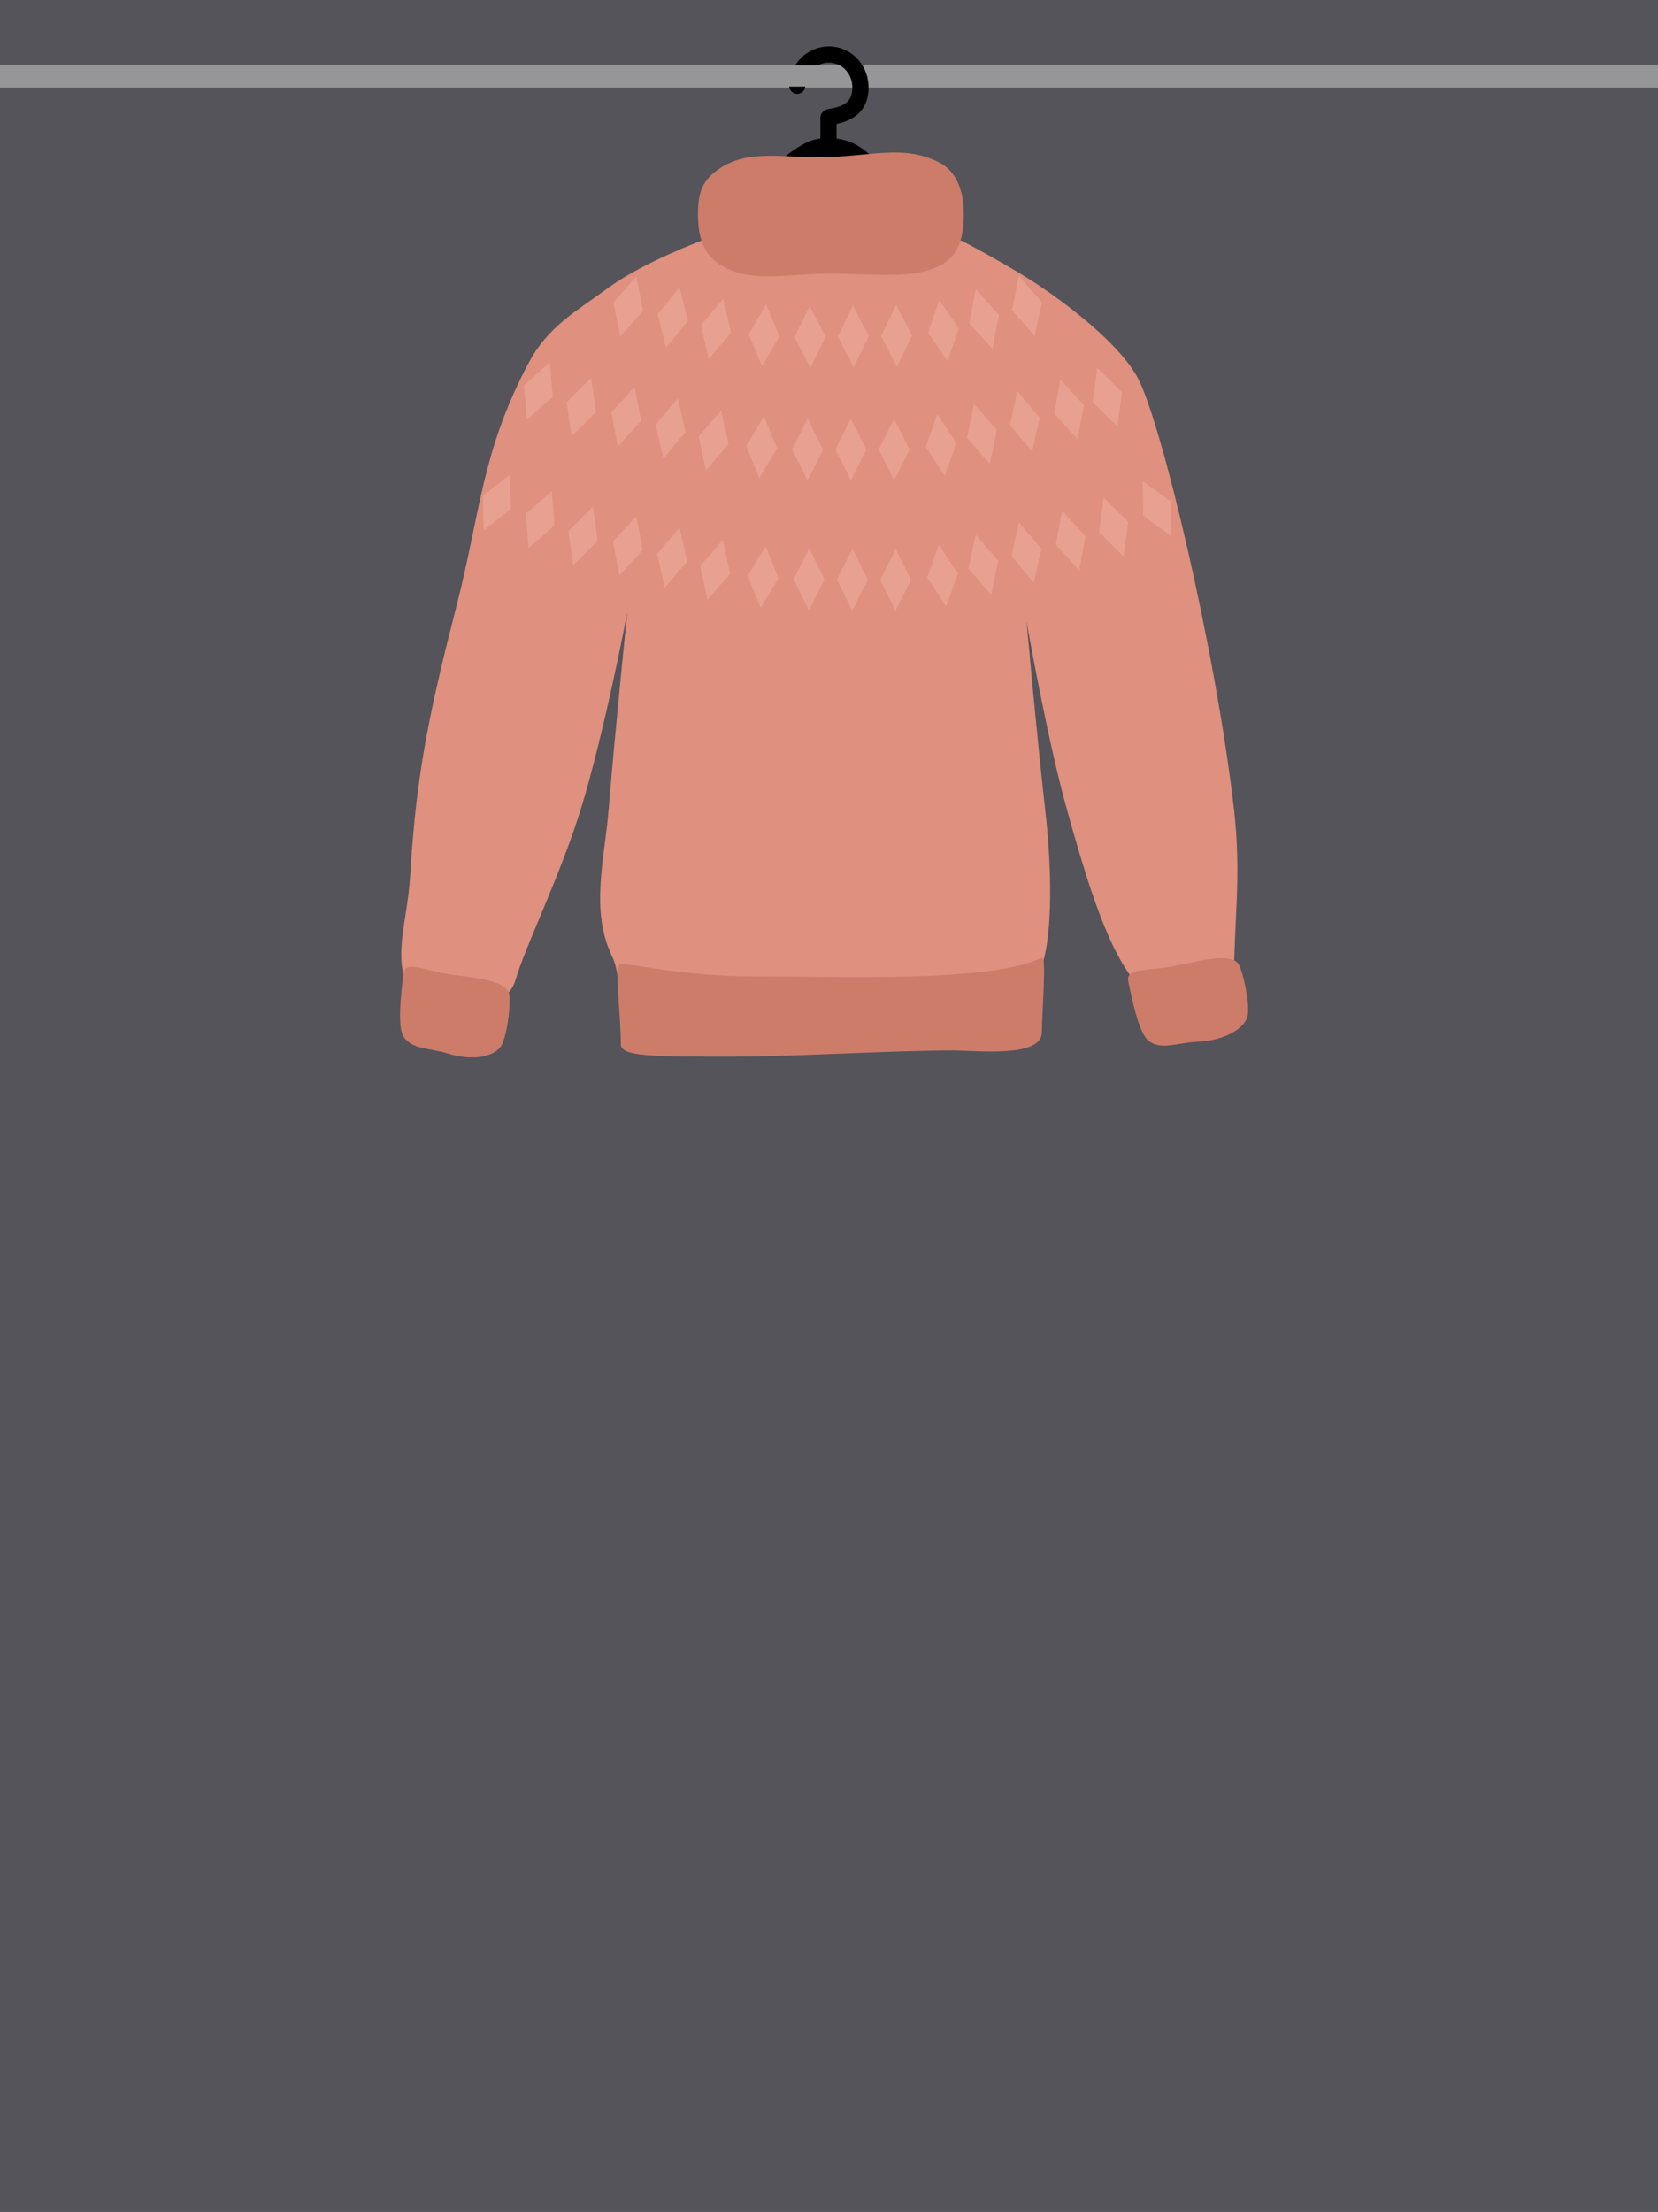 <svg width="1024" height="1366" viewBox="0 0 1024 1366" fill="none" xmlns="http://www.w3.org/2000/svg">
<g clip-path="url(#clip0_1_2082)">
<rect width="1366" height="1024" transform="translate(0 1366) rotate(-90)" fill="#54545A"/>
<rect x="-340" y="40" width="1546" height="14.05" fill="#969598"/>
<path d="M487.39 52.67C487.231 55.427 489.337 57.791 492.094 57.95C494.851 58.109 497.215 56.003 497.374 53.246L487.39 52.67ZM511.661 33.671L511.722 38.67L511.661 33.671ZM531.398 52.958L536.393 52.727L531.398 52.958ZM506.661 86.711C506.661 89.473 508.899 91.711 511.661 91.711C514.422 91.711 516.661 89.473 516.661 86.711H506.661ZM497.374 53.246C497.864 44.755 504.158 38.764 511.722 38.67L511.599 28.671C498.371 28.834 488.158 39.358 487.39 52.67L497.374 53.246ZM511.722 38.67C519.411 38.576 526.009 44.692 526.403 53.19L536.393 52.727C535.761 39.133 524.963 28.506 511.599 28.671L511.722 38.67ZM526.403 53.19C526.591 57.221 525.677 59.735 524.562 61.379C523.415 63.072 521.762 64.275 519.808 65.161C517.829 66.059 515.74 66.544 513.912 66.902C513.139 67.054 512.071 67.243 511.36 67.417C511.024 67.499 510.362 67.668 509.7 67.991C509.372 68.151 508.738 68.492 508.13 69.12C507.46 69.811 506.661 71.037 506.661 72.728H516.661C516.661 74.328 515.901 75.47 515.31 76.08C514.78 76.627 514.261 76.892 514.085 76.979C513.725 77.154 513.506 77.187 513.733 77.131C514.148 77.03 514.687 76.941 515.835 76.716C517.852 76.32 520.869 75.66 523.939 74.268C527.034 72.864 530.373 70.631 532.84 66.989C535.341 63.3 536.664 58.58 536.393 52.727L526.403 53.19ZM506.661 72.728C506.661 72.739 506.661 72.749 506.661 72.76C506.661 72.771 506.661 72.781 506.661 72.792C506.661 72.803 506.661 72.814 506.661 72.824C506.661 72.835 506.661 72.846 506.661 72.857C506.661 72.867 506.661 72.878 506.661 72.889C506.661 72.9 506.661 72.91 506.661 72.921C506.661 72.932 506.661 72.943 506.661 72.954C506.661 72.965 506.661 72.975 506.661 72.986C506.661 72.997 506.661 73.008 506.661 73.019C506.661 73.03 506.661 73.04 506.661 73.051C506.661 73.062 506.661 73.073 506.661 73.084C506.661 73.095 506.661 73.106 506.661 73.117C506.661 73.128 506.661 73.139 506.661 73.15C506.661 73.161 506.661 73.172 506.661 73.183C506.661 73.194 506.661 73.205 506.661 73.216C506.661 73.227 506.661 73.238 506.661 73.249C506.661 73.26 506.661 73.271 506.661 73.282C506.661 73.293 506.661 73.304 506.661 73.315C506.661 73.326 506.661 73.337 506.661 73.348C506.661 73.359 506.661 73.37 506.661 73.381C506.661 73.392 506.661 73.403 506.661 73.415C506.661 73.426 506.661 73.437 506.661 73.448C506.661 73.459 506.661 73.47 506.661 73.481C506.661 73.493 506.661 73.504 506.661 73.515C506.661 73.526 506.661 73.537 506.661 73.549C506.661 73.56 506.661 73.571 506.661 73.582C506.661 73.593 506.661 73.605 506.661 73.616C506.661 73.627 506.661 73.638 506.661 73.65C506.661 73.661 506.661 73.672 506.661 73.683C506.661 73.695 506.661 73.706 506.661 73.717C506.661 73.728 506.661 73.74 506.661 73.751C506.661 73.762 506.661 73.774 506.661 73.785C506.661 73.796 506.661 73.808 506.661 73.819C506.661 73.83 506.661 73.842 506.661 73.853C506.661 73.864 506.661 73.876 506.661 73.887C506.661 73.898 506.661 73.91 506.661 73.921C506.661 73.933 506.661 73.944 506.661 73.956C506.661 73.967 506.661 73.978 506.661 73.99C506.661 74.001 506.661 74.013 506.661 74.024C506.661 74.035 506.661 74.047 506.661 74.058C506.661 74.07 506.661 74.081 506.661 74.093C506.661 74.104 506.661 74.116 506.661 74.127C506.661 74.139 506.661 74.15 506.661 74.162C506.661 74.173 506.661 74.185 506.661 74.196C506.661 74.208 506.661 74.219 506.661 74.231C506.661 74.243 506.661 74.254 506.661 74.266C506.661 74.277 506.661 74.289 506.661 74.3C506.661 74.312 506.661 74.323 506.661 74.335C506.661 74.347 506.661 74.358 506.661 74.37C506.661 74.382 506.661 74.393 506.661 74.405C506.661 74.416 506.661 74.428 506.661 74.44C506.661 74.451 506.661 74.463 506.661 74.475C506.661 74.486 506.661 74.498 506.661 74.51C506.661 74.521 506.661 74.533 506.661 74.544C506.661 74.556 506.661 74.568 506.661 74.579C506.661 74.591 506.661 74.603 506.661 74.615C506.661 74.626 506.661 74.638 506.661 74.65C506.661 74.661 506.661 74.673 506.661 74.685C506.661 74.697 506.661 74.708 506.661 74.72C506.661 74.732 506.661 74.744 506.661 74.755C506.661 74.767 506.661 74.779 506.661 74.791C506.661 74.802 506.661 74.814 506.661 74.826C506.661 74.838 506.661 74.85 506.661 74.861C506.661 74.873 506.661 74.885 506.661 74.897C506.661 74.909 506.661 74.92 506.661 74.932C506.661 74.944 506.661 74.956 506.661 74.968C506.661 74.98 506.661 74.991 506.661 75.003C506.661 75.015 506.661 75.027 506.661 75.039C506.661 75.051 506.661 75.062 506.661 75.074C506.661 75.086 506.661 75.098 506.661 75.11C506.661 75.122 506.661 75.134 506.661 75.146C506.661 75.157 506.661 75.169 506.661 75.181C506.661 75.193 506.661 75.205 506.661 75.217C506.661 75.229 506.661 75.241 506.661 75.253C506.661 75.265 506.661 75.277 506.661 75.288C506.661 75.3 506.661 75.312 506.661 75.324C506.661 75.336 506.661 75.348 506.661 75.36C506.661 75.372 506.661 75.384 506.661 75.396C506.661 75.408 506.661 75.42 506.661 75.432C506.661 75.444 506.661 75.456 506.661 75.468C506.661 75.48 506.661 75.492 506.661 75.504C506.661 75.516 506.661 75.528 506.661 75.54C506.661 75.552 506.661 75.564 506.661 75.576C506.661 75.588 506.661 75.6 506.661 75.612C506.661 75.624 506.661 75.636 506.661 75.648C506.661 75.66 506.661 75.672 506.661 75.684C506.661 75.696 506.661 75.708 506.661 75.72C506.661 75.732 506.661 75.744 506.661 75.756C506.661 75.768 506.661 75.78 506.661 75.793C506.661 75.805 506.661 75.817 506.661 75.829C506.661 75.841 506.661 75.853 506.661 75.865C506.661 75.877 506.661 75.889 506.661 75.901C506.661 75.913 506.661 75.925 506.661 75.937C506.661 75.95 506.661 75.962 506.661 75.974C506.661 75.986 506.661 75.998 506.661 76.01C506.661 76.022 506.661 76.034 506.661 76.046C506.661 76.058 506.661 76.07 506.661 76.083C506.661 76.095 506.661 76.107 506.661 76.119C506.661 76.131 506.661 76.143 506.661 76.155C506.661 76.168 506.661 76.18 506.661 76.192C506.661 76.204 506.661 76.216 506.661 76.228C506.661 76.24 506.661 76.252 506.661 76.265C506.661 76.277 506.661 76.289 506.661 76.301C506.661 76.313 506.661 76.326 506.661 76.338C506.661 76.35 506.661 76.362 506.661 76.374C506.661 76.386 506.661 76.398 506.661 76.411C506.661 76.423 506.661 76.435 506.661 76.447C506.661 76.459 506.661 76.472 506.661 76.484C506.661 76.496 506.661 76.508 506.661 76.52C506.661 76.532 506.661 76.545 506.661 76.557C506.661 76.569 506.661 76.581 506.661 76.593C506.661 76.606 506.661 76.618 506.661 76.63C506.661 76.642 506.661 76.654 506.661 76.667C506.661 76.679 506.661 76.691 506.661 76.703C506.661 76.715 506.661 76.728 506.661 76.74C506.661 76.752 506.661 76.764 506.661 76.776C506.661 76.789 506.661 76.801 506.661 76.813C506.661 76.825 506.661 76.838 506.661 76.85C506.661 76.862 506.661 76.874 506.661 76.886C506.661 76.899 506.661 76.911 506.661 76.923C506.661 76.935 506.661 76.948 506.661 76.96C506.661 76.972 506.661 76.984 506.661 76.996C506.661 77.009 506.661 77.021 506.661 77.033C506.661 77.045 506.661 77.058 506.661 77.07C506.661 77.082 506.661 77.094 506.661 77.107C506.661 77.119 506.661 77.131 506.661 77.143C506.661 77.156 506.661 77.168 506.661 77.18C506.661 77.192 506.661 77.204 506.661 77.217C506.661 77.229 506.661 77.241 506.661 77.254C506.661 77.266 506.661 77.278 506.661 77.29C506.661 77.302 506.661 77.315 506.661 77.327C506.661 77.339 506.661 77.351 506.661 77.364C506.661 77.376 506.661 77.388 506.661 77.4C506.661 77.413 506.661 77.425 506.661 77.437C506.661 77.449 506.661 77.462 506.661 77.474C506.661 77.486 506.661 77.498 506.661 77.511C506.661 77.523 506.661 77.535 506.661 77.547C506.661 77.56 506.661 77.572 506.661 77.584C506.661 77.596 506.661 77.609 506.661 77.621C506.661 77.633 506.661 77.645 506.661 77.658C506.661 77.67 506.661 77.682 506.661 77.694C506.661 77.707 506.661 77.719 506.661 77.731C506.661 77.743 506.661 77.755 506.661 77.768C506.661 77.78 506.661 77.792 506.661 77.805C506.661 77.817 506.661 77.829 506.661 77.841C506.661 77.853 506.661 77.866 506.661 77.878C506.661 77.89 506.661 77.902 506.661 77.915C506.661 77.927 506.661 77.939 506.661 77.951C506.661 77.963 506.661 77.976 506.661 77.988C506.661 78 506.661 78.012 506.661 78.025C506.661 78.037 506.661 78.049 506.661 78.061C506.661 78.074 506.661 78.086 506.661 78.098C506.661 78.11 506.661 78.123 506.661 78.135C506.661 78.147 506.661 78.159 506.661 78.171C506.661 78.184 506.661 78.196 506.661 78.208C506.661 78.22 506.661 78.232 506.661 78.245C506.661 78.257 506.661 78.269 506.661 78.281C506.661 78.293 506.661 78.306 506.661 78.318C506.661 78.33 506.661 78.342 506.661 78.355C506.661 78.367 506.661 78.379 506.661 78.391C506.661 78.403 506.661 78.415 506.661 78.428C506.661 78.44 506.661 78.452 506.661 78.464C506.661 78.476 506.661 78.489 506.661 78.501C506.661 78.513 506.661 78.525 506.661 78.537C506.661 78.549 506.661 78.562 506.661 78.574C506.661 78.586 506.661 78.598 506.661 78.61C506.661 78.622 506.661 78.635 506.661 78.647C506.661 78.659 506.661 78.671 506.661 78.683C506.661 78.695 506.661 78.707 506.661 78.72C506.661 78.732 506.661 78.744 506.661 78.756C506.661 78.768 506.661 78.78 506.661 78.793C506.661 78.805 506.661 78.817 506.661 78.829C506.661 78.841 506.661 78.853 506.661 78.865C506.661 78.877 506.661 78.89 506.661 78.902C506.661 78.914 506.661 78.926 506.661 78.938C506.661 78.95 506.661 78.962 506.661 78.974C506.661 78.986 506.661 78.999 506.661 79.011C506.661 79.023 506.661 79.035 506.661 79.047C506.661 79.059 506.661 79.071 506.661 79.083C506.661 79.095 506.661 79.107 506.661 79.119C506.661 79.132 506.661 79.144 506.661 79.156C506.661 79.168 506.661 79.18 506.661 79.192C506.661 79.204 506.661 79.216 506.661 79.228C506.661 79.24 506.661 79.252 506.661 79.264C506.661 79.276 506.661 79.288 506.661 79.3C506.661 79.312 506.661 79.324 506.661 79.336C506.661 79.348 506.661 79.36 506.661 79.372C506.661 79.384 506.661 79.396 506.661 79.408C506.661 79.42 506.661 79.432 506.661 79.444C506.661 79.456 506.661 79.468 506.661 79.48C506.661 79.492 506.661 79.504 506.661 79.516C506.661 79.528 506.661 79.54 506.661 79.552C506.661 79.564 506.661 79.576 506.661 79.588C506.661 79.6 506.661 79.612 506.661 79.624C506.661 79.636 506.661 79.648 506.661 79.66C506.661 79.672 506.661 79.684 506.661 79.696C506.661 79.708 506.661 79.719 506.661 79.731C506.661 79.743 506.661 79.755 506.661 79.767C506.661 79.779 506.661 79.791 506.661 79.803C506.661 79.815 506.661 79.827 506.661 79.838C506.661 79.85 506.661 79.862 506.661 79.874C506.661 79.886 506.661 79.898 506.661 79.91C506.661 79.922 506.661 79.933 506.661 79.945C506.661 79.957 506.661 79.969 506.661 79.981C506.661 79.993 506.661 80.004 506.661 80.016C506.661 80.028 506.661 80.04 506.661 80.052C506.661 80.064 506.661 80.076 506.661 80.087C506.661 80.099 506.661 80.111 506.661 80.123C506.661 80.134 506.661 80.146 506.661 80.158C506.661 80.17 506.661 80.182 506.661 80.193C506.661 80.205 506.661 80.217 506.661 80.229C506.661 80.24 506.661 80.252 506.661 80.264C506.661 80.276 506.661 80.287 506.661 80.299C506.661 80.311 506.661 80.323 506.661 80.334C506.661 80.346 506.661 80.358 506.661 80.369C506.661 80.381 506.661 80.393 506.661 80.404C506.661 80.416 506.661 80.428 506.661 80.439C506.661 80.451 506.661 80.463 506.661 80.474C506.661 80.486 506.661 80.498 506.661 80.509C506.661 80.521 506.661 80.533 506.661 80.544C506.661 80.556 506.661 80.567 506.661 80.579C506.661 80.591 506.661 80.602 506.661 80.614C506.661 80.626 506.661 80.637 506.661 80.649C506.661 80.66 506.661 80.672 506.661 80.683C506.661 80.695 506.661 80.707 506.661 80.718C506.661 80.73 506.661 80.741 506.661 80.753C506.661 80.764 506.661 80.776 506.661 80.787C506.661 80.799 506.661 80.81 506.661 80.822C506.661 80.833 506.661 80.845 506.661 80.856C506.661 80.868 506.661 80.879 506.661 80.891C506.661 80.902 506.661 80.914 506.661 80.925C506.661 80.937 506.661 80.948 506.661 80.96C506.661 80.971 506.661 80.982 506.661 80.994C506.661 81.005 506.661 81.017 506.661 81.028C506.661 81.04 506.661 81.051 506.661 81.062C506.661 81.074 506.661 81.085 506.661 81.096C506.661 81.108 506.661 81.119 506.661 81.13C506.661 81.142 506.661 81.153 506.661 81.165C506.661 81.176 506.661 81.187 506.661 81.198C506.661 81.21 506.661 81.221 506.661 81.232C506.661 81.244 506.661 81.255 506.661 81.266C506.661 81.278 506.661 81.289 506.661 81.3C506.661 81.311 506.661 81.323 506.661 81.334C506.661 81.345 506.661 81.356 506.661 81.368C506.661 81.379 506.661 81.39 506.661 81.401C506.661 81.412 506.661 81.424 506.661 81.435C506.661 81.446 506.661 81.457 506.661 81.468C506.661 81.48 506.661 81.491 506.661 81.502C506.661 81.513 506.661 81.524 506.661 81.535C506.661 81.546 506.661 81.558 506.661 81.569C506.661 81.58 506.661 81.591 506.661 81.602C506.661 81.613 506.661 81.624 506.661 81.635C506.661 81.646 506.661 81.657 506.661 81.668C506.661 81.679 506.661 81.691 506.661 81.701C506.661 81.713 506.661 81.724 506.661 81.735C506.661 81.746 506.661 81.757 506.661 81.768C506.661 81.778 506.661 81.79 506.661 81.8C506.661 81.811 506.661 81.822 506.661 81.833C506.661 81.844 506.661 81.855 506.661 81.866C506.661 81.877 506.661 81.888 506.661 81.899C506.661 81.91 506.661 81.921 506.661 81.932C506.661 81.942 506.661 81.953 506.661 81.964C506.661 81.975 506.661 81.986 506.661 81.997C506.661 82.008 506.661 82.018 506.661 82.029C506.661 82.04 506.661 82.051 506.661 82.062C506.661 82.073 506.661 82.083 506.661 82.094C506.661 82.105 506.661 82.116 506.661 82.126C506.661 82.137 506.661 82.148 506.661 82.159C506.661 82.169 506.661 82.18 506.661 82.191C506.661 82.201 506.661 82.212 506.661 82.223C506.661 82.233 506.661 82.244 506.661 82.255C506.661 82.265 506.661 82.276 506.661 82.287C506.661 82.297 506.661 82.308 506.661 82.319C506.661 82.329 506.661 82.34 506.661 82.35C506.661 82.361 506.661 82.371 506.661 82.382C506.661 82.393 506.661 82.403 506.661 82.414C506.661 82.424 506.661 82.435 506.661 82.445C506.661 82.456 506.661 82.466 506.661 82.477C506.661 82.487 506.661 82.498 506.661 82.508C506.661 82.519 506.661 82.529 506.661 82.54C506.661 82.55 506.661 82.561 506.661 82.571C506.661 82.581 506.661 82.592 506.661 82.602C506.661 82.612 506.661 82.623 506.661 82.633C506.661 82.644 506.661 82.654 506.661 82.664C506.661 82.675 506.661 82.685 506.661 82.695C506.661 82.706 506.661 82.716 506.661 82.726C506.661 82.736 506.661 82.747 506.661 82.757C506.661 82.767 506.661 82.778 506.661 82.788C506.661 82.798 506.661 82.808 506.661 82.818C506.661 82.829 506.661 82.839 506.661 82.849C506.661 82.859 506.661 82.869 506.661 82.879C506.661 82.89 506.661 82.9 506.661 82.91C506.661 82.92 506.661 82.93 506.661 82.94C506.661 82.95 506.661 82.96 506.661 82.971C506.661 82.981 506.661 82.991 506.661 83.001C506.661 83.011 506.661 83.021 506.661 83.031C506.661 83.041 506.661 83.051 506.661 83.061C506.661 83.071 506.661 83.081 506.661 83.091C506.661 83.101 506.661 83.111 506.661 83.121C506.661 83.13 506.661 83.14 506.661 83.15C506.661 83.16 506.661 83.17 506.661 83.18C506.661 83.19 506.661 83.2 506.661 83.21C506.661 83.219 506.661 83.229 506.661 83.239C506.661 83.249 506.661 83.259 506.661 83.269C506.661 83.278 506.661 83.288 506.661 83.298C506.661 83.308 506.661 83.317 506.661 83.327C506.661 83.337 506.661 83.347 506.661 83.356C506.661 83.366 506.661 83.376 506.661 83.385C506.661 83.395 506.661 83.405 506.661 83.414C506.661 83.424 506.661 83.433 506.661 83.443C506.661 83.453 506.661 83.462 506.661 83.472C506.661 83.481 506.661 83.491 506.661 83.501C506.661 83.51 506.661 83.52 506.661 83.529C506.661 83.539 506.661 83.548 506.661 83.558C506.661 83.567 506.661 83.577 506.661 83.586C506.661 83.596 506.661 83.605 506.661 83.615C506.661 83.624 506.661 83.633 506.661 83.643C506.661 83.652 506.661 83.662 506.661 83.671C506.661 83.68 506.661 83.69 506.661 83.699C506.661 83.708 506.661 83.718 506.661 83.727C506.661 83.736 506.661 83.746 506.661 83.755C506.661 83.764 506.661 83.773 506.661 83.782C506.661 83.792 506.661 83.801 506.661 83.81C506.661 83.819 506.661 83.829 506.661 83.838C506.661 83.847 506.661 83.856 506.661 83.865C506.661 83.874 506.661 83.883 506.661 83.893C506.661 83.902 506.661 83.911 506.661 83.92C506.661 83.929 506.661 83.938 506.661 83.947C506.661 83.956 506.661 83.965 506.661 83.974C506.661 83.983 506.661 83.992 506.661 84.001C506.661 84.01 506.661 84.019 506.661 84.028C506.661 84.037 506.661 84.046 506.661 84.055C506.661 84.064 506.661 84.073 506.661 84.081C506.661 84.09 506.661 84.099 506.661 84.108C506.661 84.117 506.661 84.126 506.661 84.134C506.661 84.143 506.661 84.152 506.661 84.161C506.661 84.17 506.661 84.178 506.661 84.187C506.661 84.196 506.661 84.204 506.661 84.213C506.661 84.222 506.661 84.231 506.661 84.239C506.661 84.248 506.661 84.257 506.661 84.265C506.661 84.274 506.661 84.282 506.661 84.291C506.661 84.3 506.661 84.308 506.661 84.317C506.661 84.325 506.661 84.334 506.661 84.342C506.661 84.351 506.661 84.359 506.661 84.368C506.661 84.376 506.661 84.385 506.661 84.393C506.661 84.402 506.661 84.41 506.661 84.419C506.661 84.427 506.661 84.435 506.661 84.444C506.661 84.452 506.661 84.461 506.661 84.469C506.661 84.477 506.661 84.486 506.661 84.494C506.661 84.502 506.661 84.51 506.661 84.519C506.661 84.527 506.661 84.535 506.661 84.543C506.661 84.552 506.661 84.56 506.661 84.568C506.661 84.576 506.661 84.585 506.661 84.593C506.661 84.601 506.661 84.609 506.661 84.617C506.661 84.625 506.661 84.633 506.661 84.641C506.661 84.649 506.661 84.657 506.661 84.665C506.661 84.674 506.661 84.682 506.661 84.69C506.661 84.698 506.661 84.706 506.661 84.714C506.661 84.722 506.661 84.73 506.661 84.737C506.661 84.745 506.661 84.753 506.661 84.761C506.661 84.769 506.661 84.777 506.661 84.785C506.661 84.793 506.661 84.8 506.661 84.808C506.661 84.816 506.661 84.824 506.661 84.832C506.661 84.839 506.661 84.847 506.661 84.855C506.661 84.863 506.661 84.87 506.661 84.878C506.661 84.886 506.661 84.893 506.661 84.901C506.661 84.909 506.661 84.916 506.661 84.924C506.661 84.931 506.661 84.939 506.661 84.947C506.661 84.954 506.661 84.962 506.661 84.969C506.661 84.977 506.661 84.984 506.661 84.992C506.661 84.999 506.661 85.007 506.661 85.014C506.661 85.022 506.661 85.029 506.661 85.037C506.661 85.044 506.661 85.051 506.661 85.059C506.661 85.066 506.661 85.073 506.661 85.081C506.661 85.088 506.661 85.096 506.661 85.103C506.661 85.11 506.661 85.117 506.661 85.125C506.661 85.132 506.661 85.139 506.661 85.146C506.661 85.153 506.661 85.161 506.661 85.168C506.661 85.175 506.661 85.182 506.661 85.189C506.661 85.196 506.661 85.204 506.661 85.21C506.661 85.218 506.661 85.225 506.661 85.232C506.661 85.239 506.661 85.246 506.661 85.253C506.661 85.26 506.661 85.267 506.661 85.274C506.661 85.281 506.661 85.288 506.661 85.294C506.661 85.301 506.661 85.308 506.661 85.315C506.661 85.322 506.661 85.329 506.661 85.336C506.661 85.343 506.661 85.349 506.661 85.356C506.661 85.363 506.661 85.37 506.661 85.376C506.661 85.383 506.661 85.39 506.661 85.397C506.661 85.403 506.661 85.41 506.661 85.416C506.661 85.423 506.661 85.43 506.661 85.436C506.661 85.443 506.661 85.45 506.661 85.456C506.661 85.463 506.661 85.469 506.661 85.476C506.661 85.482 506.661 85.489 506.661 85.495C506.661 85.502 506.661 85.508 506.661 85.514C506.661 85.521 506.661 85.527 506.661 85.534C506.661 85.54 506.661 85.546 506.661 85.553C506.661 85.559 506.661 85.566 506.661 85.572C506.661 85.578 506.661 85.584 506.661 85.591C506.661 85.597 506.661 85.603 506.661 85.609C506.661 85.615 506.661 85.622 506.661 85.628C506.661 85.634 506.661 85.64 506.661 85.646C506.661 85.652 506.661 85.658 506.661 85.664C506.661 85.671 506.661 85.677 506.661 85.683C506.661 85.689 506.661 85.695 506.661 85.701C506.661 85.707 506.661 85.712 506.661 85.718C506.661 85.724 506.661 85.73 506.661 85.736C506.661 85.742 506.661 85.748 506.661 85.754C506.661 85.759 506.661 85.765 506.661 85.771C506.661 85.777 506.661 85.783 506.661 85.788C506.661 85.794 506.661 85.8 506.661 85.805C506.661 85.811 506.661 85.817 506.661 85.822C506.661 85.828 506.661 85.834 506.661 85.839C506.661 85.845 506.661 85.85 506.661 85.856C506.661 85.862 506.661 85.867 506.661 85.873C506.661 85.878 506.661 85.883 506.661 85.889C506.661 85.894 506.661 85.9 506.661 85.905C506.661 85.911 506.661 85.916 506.661 85.921C506.661 85.927 506.661 85.932 506.661 85.937C506.661 85.943 506.661 85.948 506.661 85.953C506.661 85.958 506.661 85.964 506.661 85.969C506.661 85.974 506.661 85.979 506.661 85.984C506.661 85.99 506.661 85.995 506.661 86C506.661 86.005 506.661 86.01 506.661 86.015C506.661 86.02 506.661 86.025 506.661 86.03C506.661 86.035 506.661 86.04 506.661 86.045C506.661 86.05 506.661 86.055 506.661 86.06C506.661 86.065 506.661 86.07 506.661 86.074C506.661 86.079 506.661 86.084 506.661 86.089C506.661 86.094 506.661 86.099 506.661 86.103C506.661 86.108 506.661 86.113 506.661 86.117C506.661 86.122 506.661 86.127 506.661 86.131C506.661 86.136 506.661 86.141 506.661 86.145C506.661 86.15 506.661 86.154 506.661 86.159C506.661 86.163 506.661 86.168 506.661 86.173C506.661 86.177 506.661 86.181 506.661 86.186C506.661 86.19 506.661 86.195 506.661 86.199C506.661 86.204 506.661 86.208 506.661 86.212C506.661 86.217 506.661 86.221 506.661 86.225C506.661 86.23 506.661 86.234 506.661 86.238C506.661 86.242 506.661 86.246 506.661 86.251C506.661 86.255 506.661 86.259 506.661 86.263C506.661 86.267 506.661 86.271 506.661 86.275C506.661 86.279 506.661 86.284 506.661 86.288C506.661 86.292 506.661 86.296 506.661 86.3C506.661 86.303 506.661 86.308 506.661 86.311C506.661 86.315 506.661 86.319 506.661 86.323C506.661 86.327 506.661 86.331 506.661 86.335C506.661 86.338 506.661 86.342 506.661 86.346C506.661 86.35 506.661 86.353 506.661 86.357C506.661 86.361 506.661 86.365 506.661 86.368C506.661 86.372 506.661 86.375 506.661 86.379C506.661 86.382 506.661 86.386 506.661 86.39C506.661 86.393 506.661 86.397 506.661 86.4C506.661 86.404 506.661 86.407 506.661 86.41C506.661 86.414 506.661 86.417 506.661 86.421C506.661 86.424 506.661 86.427 506.661 86.431C506.661 86.434 506.661 86.437 506.661 86.441C506.661 86.444 506.661 86.447 506.661 86.45C506.661 86.454 506.661 86.457 506.661 86.46C506.661 86.463 506.661 86.466 506.661 86.469C506.661 86.472 506.661 86.475 506.661 86.478C506.661 86.481 506.661 86.484 506.661 86.487C506.661 86.49 506.661 86.493 506.661 86.496C506.661 86.499 506.661 86.502 506.661 86.505C506.661 86.508 506.661 86.511 506.661 86.513C506.661 86.516 506.661 86.519 506.661 86.522C506.661 86.525 506.661 86.527 506.661 86.53C506.661 86.533 506.661 86.535 506.661 86.538C506.661 86.541 506.661 86.543 506.661 86.546C506.661 86.548 506.661 86.551 506.661 86.553C506.661 86.556 506.661 86.558 506.661 86.561C506.661 86.563 506.661 86.566 506.661 86.568C506.661 86.571 506.661 86.573 506.661 86.575C506.661 86.578 506.661 86.58 506.661 86.582C506.661 86.585 506.661 86.587 506.661 86.589C506.661 86.591 506.661 86.594 506.661 86.596C506.661 86.598 506.661 86.6 506.661 86.602C506.661 86.604 506.661 86.606 506.661 86.608C506.661 86.61 506.661 86.612 506.661 86.614C506.661 86.616 506.661 86.618 506.661 86.62C506.661 86.622 506.661 86.624 506.661 86.626C506.661 86.628 506.661 86.63 506.661 86.632C506.661 86.633 506.661 86.635 506.661 86.637C506.661 86.639 506.661 86.64 506.661 86.642C506.661 86.644 506.661 86.645 506.661 86.647C506.661 86.649 506.661 86.65 506.661 86.652C506.661 86.653 506.661 86.655 506.661 86.656C506.661 86.658 506.661 86.659 506.661 86.661C506.661 86.662 506.661 86.664 506.661 86.665C506.661 86.666 506.661 86.668 506.661 86.669C506.661 86.671 506.661 86.672 506.661 86.673C506.661 86.674 506.661 86.676 506.661 86.677C506.661 86.678 506.661 86.679 506.661 86.68C506.661 86.681 506.661 86.683 506.661 86.684C506.661 86.685 506.661 86.686 506.661 86.687C506.661 86.688 506.661 86.689 506.661 86.69C506.661 86.691 506.661 86.692 506.661 86.693C506.661 86.693 506.661 86.694 506.661 86.695C506.661 86.696 506.661 86.697 506.661 86.698C506.661 86.698 506.661 86.699 506.661 86.7C506.661 86.701 506.661 86.701 506.661 86.702C506.661 86.702 506.661 86.703 506.661 86.704C506.661 86.704 506.661 86.705 506.661 86.705C506.661 86.706 506.661 86.706 506.661 86.707C506.661 86.707 506.661 86.708 506.661 86.708C506.661 86.708 506.661 86.709 506.661 86.709C506.661 86.709 506.661 86.71 506.661 86.71C506.661 86.71 506.661 86.71 506.661 86.711C506.661 86.711 506.661 86.711 506.661 86.711C506.661 86.711 506.661 86.711 506.661 86.711C506.661 86.711 506.661 86.711 511.661 86.711C516.661 86.711 516.661 86.711 516.661 86.711C516.661 86.711 516.661 86.711 516.661 86.711C516.661 86.711 516.661 86.711 516.661 86.711C516.661 86.71 516.661 86.71 516.661 86.71C516.661 86.71 516.661 86.709 516.661 86.709C516.661 86.709 516.661 86.708 516.661 86.708C516.661 86.708 516.661 86.707 516.661 86.707C516.661 86.706 516.661 86.706 516.661 86.705C516.661 86.705 516.661 86.704 516.661 86.704C516.661 86.703 516.661 86.702 516.661 86.702C516.661 86.701 516.661 86.701 516.661 86.7C516.661 86.699 516.661 86.698 516.661 86.698C516.661 86.697 516.661 86.696 516.661 86.695C516.661 86.694 516.661 86.693 516.661 86.693C516.661 86.692 516.661 86.691 516.661 86.69C516.661 86.689 516.661 86.688 516.661 86.687C516.661 86.686 516.661 86.685 516.661 86.684C516.661 86.683 516.661 86.681 516.661 86.68C516.661 86.679 516.661 86.678 516.661 86.677C516.661 86.676 516.661 86.674 516.661 86.673C516.661 86.672 516.661 86.671 516.661 86.669C516.661 86.668 516.661 86.666 516.661 86.665C516.661 86.664 516.661 86.662 516.661 86.661C516.661 86.659 516.661 86.658 516.661 86.656C516.661 86.655 516.661 86.653 516.661 86.652C516.661 86.65 516.661 86.649 516.661 86.647C516.661 86.645 516.661 86.644 516.661 86.642C516.661 86.64 516.661 86.639 516.661 86.637C516.661 86.635 516.661 86.633 516.661 86.632C516.661 86.63 516.661 86.628 516.661 86.626C516.661 86.624 516.661 86.622 516.661 86.62C516.661 86.618 516.661 86.616 516.661 86.614C516.661 86.612 516.661 86.61 516.661 86.608C516.661 86.606 516.661 86.604 516.661 86.602C516.661 86.6 516.661 86.598 516.661 86.596C516.661 86.594 516.661 86.591 516.661 86.589C516.661 86.587 516.661 86.585 516.661 86.582C516.661 86.58 516.661 86.578 516.661 86.575C516.661 86.573 516.661 86.571 516.661 86.568C516.661 86.566 516.661 86.563 516.661 86.561C516.661 86.558 516.661 86.556 516.661 86.553C516.661 86.551 516.661 86.548 516.661 86.546C516.661 86.543 516.661 86.541 516.661 86.538C516.661 86.535 516.661 86.533 516.661 86.53C516.661 86.527 516.661 86.525 516.661 86.522C516.661 86.519 516.661 86.516 516.661 86.513C516.661 86.511 516.661 86.508 516.661 86.505C516.661 86.502 516.661 86.499 516.661 86.496C516.661 86.493 516.661 86.49 516.661 86.487C516.661 86.484 516.661 86.481 516.661 86.478C516.661 86.475 516.661 86.472 516.661 86.469C516.661 86.466 516.661 86.463 516.661 86.46C516.661 86.457 516.661 86.454 516.661 86.45C516.661 86.447 516.661 86.444 516.661 86.441C516.661 86.437 516.661 86.434 516.661 86.431C516.661 86.427 516.661 86.424 516.661 86.421C516.661 86.417 516.661 86.414 516.661 86.41C516.661 86.407 516.661 86.404 516.661 86.4C516.661 86.397 516.661 86.393 516.661 86.39C516.661 86.386 516.661 86.382 516.661 86.379C516.661 86.375 516.661 86.372 516.661 86.368C516.661 86.365 516.661 86.361 516.661 86.357C516.661 86.353 516.661 86.35 516.661 86.346C516.661 86.342 516.661 86.338 516.661 86.335C516.661 86.331 516.661 86.327 516.661 86.323C516.661 86.319 516.661 86.315 516.661 86.311C516.661 86.308 516.661 86.303 516.661 86.3C516.661 86.296 516.661 86.292 516.661 86.288C516.661 86.284 516.661 86.279 516.661 86.275C516.661 86.271 516.661 86.267 516.661 86.263C516.661 86.259 516.661 86.255 516.661 86.251C516.661 86.246 516.661 86.242 516.661 86.238C516.661 86.234 516.661 86.23 516.661 86.225C516.661 86.221 516.661 86.217 516.661 86.212C516.661 86.208 516.661 86.204 516.661 86.199C516.661 86.195 516.661 86.19 516.661 86.186C516.661 86.181 516.661 86.177 516.661 86.173C516.661 86.168 516.661 86.163 516.661 86.159C516.661 86.154 516.661 86.15 516.661 86.145C516.661 86.141 516.661 86.136 516.661 86.131C516.661 86.127 516.661 86.122 516.661 86.117C516.661 86.113 516.661 86.108 516.661 86.103C516.661 86.099 516.661 86.094 516.661 86.089C516.661 86.084 516.661 86.079 516.661 86.074C516.661 86.07 516.661 86.065 516.661 86.06C516.661 86.055 516.661 86.05 516.661 86.045C516.661 86.04 516.661 86.035 516.661 86.03C516.661 86.025 516.661 86.02 516.661 86.015C516.661 86.01 516.661 86.005 516.661 86C516.661 85.995 516.661 85.99 516.661 85.984C516.661 85.979 516.661 85.974 516.661 85.969C516.661 85.964 516.661 85.958 516.661 85.953C516.661 85.948 516.661 85.943 516.661 85.937C516.661 85.932 516.661 85.927 516.661 85.921C516.661 85.916 516.661 85.911 516.661 85.905C516.661 85.9 516.661 85.894 516.661 85.889C516.661 85.883 516.661 85.878 516.661 85.873C516.661 85.867 516.661 85.862 516.661 85.856C516.661 85.85 516.661 85.845 516.661 85.839C516.661 85.834 516.661 85.828 516.661 85.822C516.661 85.817 516.661 85.811 516.661 85.805C516.661 85.8 516.661 85.794 516.661 85.788C516.661 85.783 516.661 85.777 516.661 85.771C516.661 85.765 516.661 85.759 516.661 85.754C516.661 85.748 516.661 85.742 516.661 85.736C516.661 85.73 516.661 85.724 516.661 85.718C516.661 85.712 516.661 85.707 516.661 85.701C516.661 85.695 516.661 85.689 516.661 85.683C516.661 85.677 516.661 85.671 516.661 85.664C516.661 85.658 516.661 85.652 516.661 85.646C516.661 85.64 516.661 85.634 516.661 85.628C516.661 85.622 516.661 85.615 516.661 85.609C516.661 85.603 516.661 85.597 516.661 85.591C516.661 85.584 516.661 85.578 516.661 85.572C516.661 85.566 516.661 85.559 516.661 85.553C516.661 85.546 516.661 85.54 516.661 85.534C516.661 85.527 516.661 85.521 516.661 85.514C516.661 85.508 516.661 85.502 516.661 85.495C516.661 85.489 516.661 85.482 516.661 85.476C516.661 85.469 516.661 85.463 516.661 85.456C516.661 85.45 516.661 85.443 516.661 85.436C516.661 85.43 516.661 85.423 516.661 85.416C516.661 85.41 516.661 85.403 516.661 85.397C516.661 85.39 516.661 85.383 516.661 85.376C516.661 85.37 516.661 85.363 516.661 85.356C516.661 85.349 516.661 85.343 516.661 85.336C516.661 85.329 516.661 85.322 516.661 85.315C516.661 85.308 516.661 85.301 516.661 85.294C516.661 85.288 516.661 85.281 516.661 85.274C516.661 85.267 516.661 85.26 516.661 85.253C516.661 85.246 516.661 85.239 516.661 85.232C516.661 85.225 516.661 85.218 516.661 85.21C516.661 85.204 516.661 85.196 516.661 85.189C516.661 85.182 516.661 85.175 516.661 85.168C516.661 85.161 516.661 85.153 516.661 85.146C516.661 85.139 516.661 85.132 516.661 85.125C516.661 85.117 516.661 85.11 516.661 85.103C516.661 85.096 516.661 85.088 516.661 85.081C516.661 85.073 516.661 85.066 516.661 85.059C516.661 85.051 516.661 85.044 516.661 85.037C516.661 85.029 516.661 85.022 516.661 85.014C516.661 85.007 516.661 84.999 516.661 84.992C516.661 84.984 516.661 84.977 516.661 84.969C516.661 84.962 516.661 84.954 516.661 84.947C516.661 84.939 516.661 84.931 516.661 84.924C516.661 84.916 516.661 84.909 516.661 84.901C516.661 84.893 516.661 84.886 516.661 84.878C516.661 84.87 516.661 84.863 516.661 84.855C516.661 84.847 516.661 84.839 516.661 84.832C516.661 84.824 516.661 84.816 516.661 84.808C516.661 84.8 516.661 84.793 516.661 84.785C516.661 84.777 516.661 84.769 516.661 84.761C516.661 84.753 516.661 84.745 516.661 84.737C516.661 84.73 516.661 84.722 516.661 84.714C516.661 84.706 516.661 84.698 516.661 84.69C516.661 84.682 516.661 84.674 516.661 84.665C516.661 84.657 516.661 84.649 516.661 84.641C516.661 84.633 516.661 84.625 516.661 84.617C516.661 84.609 516.661 84.601 516.661 84.593C516.661 84.585 516.661 84.576 516.661 84.568C516.661 84.56 516.661 84.552 516.661 84.543C516.661 84.535 516.661 84.527 516.661 84.519C516.661 84.51 516.661 84.502 516.661 84.494C516.661 84.486 516.661 84.477 516.661 84.469C516.661 84.461 516.661 84.452 516.661 84.444C516.661 84.435 516.661 84.427 516.661 84.419C516.661 84.41 516.661 84.402 516.661 84.393C516.661 84.385 516.661 84.376 516.661 84.368C516.661 84.359 516.661 84.351 516.661 84.342C516.661 84.334 516.661 84.325 516.661 84.317C516.661 84.308 516.661 84.3 516.661 84.291C516.661 84.282 516.661 84.274 516.661 84.265C516.661 84.257 516.661 84.248 516.661 84.239C516.661 84.231 516.661 84.222 516.661 84.213C516.661 84.204 516.661 84.196 516.661 84.187C516.661 84.178 516.661 84.17 516.661 84.161C516.661 84.152 516.661 84.143 516.661 84.134C516.661 84.126 516.661 84.117 516.661 84.108C516.661 84.099 516.661 84.09 516.661 84.081C516.661 84.073 516.661 84.064 516.661 84.055C516.661 84.046 516.661 84.037 516.661 84.028C516.661 84.019 516.661 84.01 516.661 84.001C516.661 83.992 516.661 83.983 516.661 83.974C516.661 83.965 516.661 83.956 516.661 83.947C516.661 83.938 516.661 83.929 516.661 83.92C516.661 83.911 516.661 83.902 516.661 83.893C516.661 83.883 516.661 83.874 516.661 83.865C516.661 83.856 516.661 83.847 516.661 83.838C516.661 83.829 516.661 83.819 516.661 83.81C516.661 83.801 516.661 83.792 516.661 83.782C516.661 83.773 516.661 83.764 516.661 83.755C516.661 83.746 516.661 83.736 516.661 83.727C516.661 83.718 516.661 83.708 516.661 83.699C516.661 83.69 516.661 83.68 516.661 83.671C516.661 83.662 516.661 83.652 516.661 83.643C516.661 83.633 516.661 83.624 516.661 83.615C516.661 83.605 516.661 83.596 516.661 83.586C516.661 83.577 516.661 83.567 516.661 83.558C516.661 83.548 516.661 83.539 516.661 83.529C516.661 83.52 516.661 83.51 516.661 83.501C516.661 83.491 516.661 83.481 516.661 83.472C516.661 83.462 516.661 83.453 516.661 83.443C516.661 83.433 516.661 83.424 516.661 83.414C516.661 83.405 516.661 83.395 516.661 83.385C516.661 83.376 516.661 83.366 516.661 83.356C516.661 83.347 516.661 83.337 516.661 83.327C516.661 83.317 516.661 83.308 516.661 83.298C516.661 83.288 516.661 83.278 516.661 83.269C516.661 83.259 516.661 83.249 516.661 83.239C516.661 83.229 516.661 83.219 516.661 83.21C516.661 83.2 516.661 83.19 516.661 83.18C516.661 83.17 516.661 83.16 516.661 83.15C516.661 83.14 516.661 83.13 516.661 83.121C516.661 83.111 516.661 83.101 516.661 83.091C516.661 83.081 516.661 83.071 516.661 83.061C516.661 83.051 516.661 83.041 516.661 83.031C516.661 83.021 516.661 83.011 516.661 83.001C516.661 82.991 516.661 82.981 516.661 82.971C516.661 82.96 516.661 82.95 516.661 82.94C516.661 82.93 516.661 82.92 516.661 82.91C516.661 82.9 516.661 82.89 516.661 82.879C516.661 82.869 516.661 82.859 516.661 82.849C516.661 82.839 516.661 82.829 516.661 82.818C516.661 82.808 516.661 82.798 516.661 82.788C516.661 82.778 516.661 82.767 516.661 82.757C516.661 82.747 516.661 82.736 516.661 82.726C516.661 82.716 516.661 82.706 516.661 82.695C516.661 82.685 516.661 82.675 516.661 82.664C516.661 82.654 516.661 82.644 516.661 82.633C516.661 82.623 516.661 82.612 516.661 82.602C516.661 82.592 516.661 82.581 516.661 82.571C516.661 82.561 516.661 82.55 516.661 82.54C516.661 82.529 516.661 82.519 516.661 82.508C516.661 82.498 516.661 82.487 516.661 82.477C516.661 82.466 516.661 82.456 516.661 82.445C516.661 82.435 516.661 82.424 516.661 82.414C516.661 82.403 516.661 82.393 516.661 82.382C516.661 82.371 516.661 82.361 516.661 82.35C516.661 82.34 516.661 82.329 516.661 82.319C516.661 82.308 516.661 82.297 516.661 82.287C516.661 82.276 516.661 82.265 516.661 82.255C516.661 82.244 516.661 82.233 516.661 82.223C516.661 82.212 516.661 82.201 516.661 82.191C516.661 82.18 516.661 82.169 516.661 82.159C516.661 82.148 516.661 82.137 516.661 82.126C516.661 82.116 516.661 82.105 516.661 82.094C516.661 82.083 516.661 82.073 516.661 82.062C516.661 82.051 516.661 82.04 516.661 82.029C516.661 82.018 516.661 82.008 516.661 81.997C516.661 81.986 516.661 81.975 516.661 81.964C516.661 81.953 516.661 81.942 516.661 81.932C516.661 81.921 516.661 81.91 516.661 81.899C516.661 81.888 516.661 81.877 516.661 81.866C516.661 81.855 516.661 81.844 516.661 81.833C516.661 81.822 516.661 81.811 516.661 81.8C516.661 81.79 516.661 81.778 516.661 81.768C516.661 81.757 516.661 81.746 516.661 81.735C516.661 81.724 516.661 81.713 516.661 81.701C516.661 81.691 516.661 81.679 516.661 81.668C516.661 81.657 516.661 81.646 516.661 81.635C516.661 81.624 516.661 81.613 516.661 81.602C516.661 81.591 516.661 81.58 516.661 81.569C516.661 81.558 516.661 81.546 516.661 81.535C516.661 81.524 516.661 81.513 516.661 81.502C516.661 81.491 516.661 81.48 516.661 81.468C516.661 81.457 516.661 81.446 516.661 81.435C516.661 81.424 516.661 81.412 516.661 81.401C516.661 81.39 516.661 81.379 516.661 81.368C516.661 81.356 516.661 81.345 516.661 81.334C516.661 81.323 516.661 81.311 516.661 81.3C516.661 81.289 516.661 81.278 516.661 81.266C516.661 81.255 516.661 81.244 516.661 81.232C516.661 81.221 516.661 81.21 516.661 81.198C516.661 81.187 516.661 81.176 516.661 81.165C516.661 81.153 516.661 81.142 516.661 81.13C516.661 81.119 516.661 81.108 516.661 81.096C516.661 81.085 516.661 81.074 516.661 81.062C516.661 81.051 516.661 81.04 516.661 81.028C516.661 81.017 516.661 81.005 516.661 80.994C516.661 80.982 516.661 80.971 516.661 80.96C516.661 80.948 516.661 80.937 516.661 80.925C516.661 80.914 516.661 80.902 516.661 80.891C516.661 80.879 516.661 80.868 516.661 80.856C516.661 80.845 516.661 80.833 516.661 80.822C516.661 80.81 516.661 80.799 516.661 80.787C516.661 80.776 516.661 80.764 516.661 80.753C516.661 80.741 516.661 80.73 516.661 80.718C516.661 80.707 516.661 80.695 516.661 80.683C516.661 80.672 516.661 80.66 516.661 80.649C516.661 80.637 516.661 80.626 516.661 80.614C516.661 80.602 516.661 80.591 516.661 80.579C516.661 80.567 516.661 80.556 516.661 80.544C516.661 80.533 516.661 80.521 516.661 80.509C516.661 80.498 516.661 80.486 516.661 80.474C516.661 80.463 516.661 80.451 516.661 80.439C516.661 80.428 516.661 80.416 516.661 80.404C516.661 80.393 516.661 80.381 516.661 80.369C516.661 80.358 516.661 80.346 516.661 80.334C516.661 80.323 516.661 80.311 516.661 80.299C516.661 80.287 516.661 80.276 516.661 80.264C516.661 80.252 516.661 80.24 516.661 80.229C516.661 80.217 516.661 80.205 516.661 80.193C516.661 80.182 516.661 80.17 516.661 80.158C516.661 80.146 516.661 80.134 516.661 80.123C516.661 80.111 516.661 80.099 516.661 80.087C516.661 80.076 516.661 80.064 516.661 80.052C516.661 80.04 516.661 80.028 516.661 80.016C516.661 80.004 516.661 79.993 516.661 79.981C516.661 79.969 516.661 79.957 516.661 79.945C516.661 79.933 516.661 79.922 516.661 79.91C516.661 79.898 516.661 79.886 516.661 79.874C516.661 79.862 516.661 79.85 516.661 79.838C516.661 79.827 516.661 79.815 516.661 79.803C516.661 79.791 516.661 79.779 516.661 79.767C516.661 79.755 516.661 79.743 516.661 79.731C516.661 79.719 516.661 79.708 516.661 79.696C516.661 79.684 516.661 79.672 516.661 79.66C516.661 79.648 516.661 79.636 516.661 79.624C516.661 79.612 516.661 79.6 516.661 79.588C516.661 79.576 516.661 79.564 516.661 79.552C516.661 79.54 516.661 79.528 516.661 79.516C516.661 79.504 516.661 79.492 516.661 79.48C516.661 79.468 516.661 79.456 516.661 79.444C516.661 79.432 516.661 79.42 516.661 79.408C516.661 79.396 516.661 79.384 516.661 79.372C516.661 79.36 516.661 79.348 516.661 79.336C516.661 79.324 516.661 79.312 516.661 79.3C516.661 79.288 516.661 79.276 516.661 79.264C516.661 79.252 516.661 79.24 516.661 79.228C516.661 79.216 516.661 79.204 516.661 79.192C516.661 79.18 516.661 79.168 516.661 79.156C516.661 79.144 516.661 79.132 516.661 79.119C516.661 79.107 516.661 79.095 516.661 79.083C516.661 79.071 516.661 79.059 516.661 79.047C516.661 79.035 516.661 79.023 516.661 79.011C516.661 78.999 516.661 78.986 516.661 78.974C516.661 78.962 516.661 78.95 516.661 78.938C516.661 78.926 516.661 78.914 516.661 78.902C516.661 78.89 516.661 78.877 516.661 78.865C516.661 78.853 516.661 78.841 516.661 78.829C516.661 78.817 516.661 78.805 516.661 78.793C516.661 78.78 516.661 78.768 516.661 78.756C516.661 78.744 516.661 78.732 516.661 78.72C516.661 78.707 516.661 78.695 516.661 78.683C516.661 78.671 516.661 78.659 516.661 78.647C516.661 78.635 516.661 78.622 516.661 78.61C516.661 78.598 516.661 78.586 516.661 78.574C516.661 78.562 516.661 78.549 516.661 78.537C516.661 78.525 516.661 78.513 516.661 78.501C516.661 78.489 516.661 78.476 516.661 78.464C516.661 78.452 516.661 78.44 516.661 78.428C516.661 78.415 516.661 78.403 516.661 78.391C516.661 78.379 516.661 78.367 516.661 78.355C516.661 78.342 516.661 78.33 516.661 78.318C516.661 78.306 516.661 78.293 516.661 78.281C516.661 78.269 516.661 78.257 516.661 78.245C516.661 78.232 516.661 78.22 516.661 78.208C516.661 78.196 516.661 78.184 516.661 78.171C516.661 78.159 516.661 78.147 516.661 78.135C516.661 78.123 516.661 78.11 516.661 78.098C516.661 78.086 516.661 78.074 516.661 78.061C516.661 78.049 516.661 78.037 516.661 78.025C516.661 78.012 516.661 78 516.661 77.988C516.661 77.976 516.661 77.963 516.661 77.951C516.661 77.939 516.661 77.927 516.661 77.915C516.661 77.902 516.661 77.89 516.661 77.878C516.661 77.866 516.661 77.853 516.661 77.841C516.661 77.829 516.661 77.817 516.661 77.805C516.661 77.792 516.661 77.78 516.661 77.768C516.661 77.755 516.661 77.743 516.661 77.731C516.661 77.719 516.661 77.707 516.661 77.694C516.661 77.682 516.661 77.67 516.661 77.658C516.661 77.645 516.661 77.633 516.661 77.621C516.661 77.609 516.661 77.596 516.661 77.584C516.661 77.572 516.661 77.56 516.661 77.547C516.661 77.535 516.661 77.523 516.661 77.511C516.661 77.498 516.661 77.486 516.661 77.474C516.661 77.462 516.661 77.449 516.661 77.437C516.661 77.425 516.661 77.413 516.661 77.4C516.661 77.388 516.661 77.376 516.661 77.364C516.661 77.351 516.661 77.339 516.661 77.327C516.661 77.315 516.661 77.302 516.661 77.29C516.661 77.278 516.661 77.266 516.661 77.254C516.661 77.241 516.661 77.229 516.661 77.217C516.661 77.204 516.661 77.192 516.661 77.18C516.661 77.168 516.661 77.156 516.661 77.143C516.661 77.131 516.661 77.119 516.661 77.107C516.661 77.094 516.661 77.082 516.661 77.07C516.661 77.058 516.661 77.045 516.661 77.033C516.661 77.021 516.661 77.009 516.661 76.996C516.661 76.984 516.661 76.972 516.661 76.96C516.661 76.948 516.661 76.935 516.661 76.923C516.661 76.911 516.661 76.899 516.661 76.886C516.661 76.874 516.661 76.862 516.661 76.85C516.661 76.838 516.661 76.825 516.661 76.813C516.661 76.801 516.661 76.789 516.661 76.776C516.661 76.764 516.661 76.752 516.661 76.74C516.661 76.728 516.661 76.715 516.661 76.703C516.661 76.691 516.661 76.679 516.661 76.667C516.661 76.654 516.661 76.642 516.661 76.63C516.661 76.618 516.661 76.606 516.661 76.593C516.661 76.581 516.661 76.569 516.661 76.557C516.661 76.545 516.661 76.532 516.661 76.52C516.661 76.508 516.661 76.496 516.661 76.484C516.661 76.472 516.661 76.459 516.661 76.447C516.661 76.435 516.661 76.423 516.661 76.411C516.661 76.398 516.661 76.386 516.661 76.374C516.661 76.362 516.661 76.35 516.661 76.338C516.661 76.326 516.661 76.313 516.661 76.301C516.661 76.289 516.661 76.277 516.661 76.265C516.661 76.252 516.661 76.24 516.661 76.228C516.661 76.216 516.661 76.204 516.661 76.192C516.661 76.18 516.661 76.168 516.661 76.155C516.661 76.143 516.661 76.131 516.661 76.119C516.661 76.107 516.661 76.095 516.661 76.083C516.661 76.07 516.661 76.058 516.661 76.046C516.661 76.034 516.661 76.022 516.661 76.01C516.661 75.998 516.661 75.986 516.661 75.974C516.661 75.962 516.661 75.95 516.661 75.937C516.661 75.925 516.661 75.913 516.661 75.901C516.661 75.889 516.661 75.877 516.661 75.865C516.661 75.853 516.661 75.841 516.661 75.829C516.661 75.817 516.661 75.805 516.661 75.793C516.661 75.78 516.661 75.768 516.661 75.756C516.661 75.744 516.661 75.732 516.661 75.72C516.661 75.708 516.661 75.696 516.661 75.684C516.661 75.672 516.661 75.66 516.661 75.648C516.661 75.636 516.661 75.624 516.661 75.612C516.661 75.6 516.661 75.588 516.661 75.576C516.661 75.564 516.661 75.552 516.661 75.54C516.661 75.528 516.661 75.516 516.661 75.504C516.661 75.492 516.661 75.48 516.661 75.468C516.661 75.456 516.661 75.444 516.661 75.432C516.661 75.42 516.661 75.408 516.661 75.396C516.661 75.384 516.661 75.372 516.661 75.36C516.661 75.348 516.661 75.336 516.661 75.324C516.661 75.312 516.661 75.3 516.661 75.288C516.661 75.277 516.661 75.265 516.661 75.253C516.661 75.241 516.661 75.229 516.661 75.217C516.661 75.205 516.661 75.193 516.661 75.181C516.661 75.169 516.661 75.157 516.661 75.146C516.661 75.134 516.661 75.122 516.661 75.11C516.661 75.098 516.661 75.086 516.661 75.074C516.661 75.062 516.661 75.051 516.661 75.039C516.661 75.027 516.661 75.015 516.661 75.003C516.661 74.991 516.661 74.98 516.661 74.968C516.661 74.956 516.661 74.944 516.661 74.932C516.661 74.92 516.661 74.909 516.661 74.897C516.661 74.885 516.661 74.873 516.661 74.861C516.661 74.85 516.661 74.838 516.661 74.826C516.661 74.814 516.661 74.802 516.661 74.791C516.661 74.779 516.661 74.767 516.661 74.755C516.661 74.744 516.661 74.732 516.661 74.72C516.661 74.708 516.661 74.697 516.661 74.685C516.661 74.673 516.661 74.661 516.661 74.65C516.661 74.638 516.661 74.626 516.661 74.615C516.661 74.603 516.661 74.591 516.661 74.579C516.661 74.568 516.661 74.556 516.661 74.544C516.661 74.533 516.661 74.521 516.661 74.51C516.661 74.498 516.661 74.486 516.661 74.475C516.661 74.463 516.661 74.451 516.661 74.44C516.661 74.428 516.661 74.416 516.661 74.405C516.661 74.393 516.661 74.382 516.661 74.37C516.661 74.358 516.661 74.347 516.661 74.335C516.661 74.323 516.661 74.312 516.661 74.3C516.661 74.289 516.661 74.277 516.661 74.266C516.661 74.254 516.661 74.243 516.661 74.231C516.661 74.219 516.661 74.208 516.661 74.196C516.661 74.185 516.661 74.173 516.661 74.162C516.661 74.15 516.661 74.139 516.661 74.127C516.661 74.116 516.661 74.104 516.661 74.093C516.661 74.081 516.661 74.07 516.661 74.058C516.661 74.047 516.661 74.035 516.661 74.024C516.661 74.013 516.661 74.001 516.661 73.99C516.661 73.978 516.661 73.967 516.661 73.956C516.661 73.944 516.661 73.933 516.661 73.921C516.661 73.91 516.661 73.898 516.661 73.887C516.661 73.876 516.661 73.864 516.661 73.853C516.661 73.842 516.661 73.83 516.661 73.819C516.661 73.808 516.661 73.796 516.661 73.785C516.661 73.774 516.661 73.762 516.661 73.751C516.661 73.74 516.661 73.728 516.661 73.717C516.661 73.706 516.661 73.695 516.661 73.683C516.661 73.672 516.661 73.661 516.661 73.65C516.661 73.638 516.661 73.627 516.661 73.616C516.661 73.605 516.661 73.593 516.661 73.582C516.661 73.571 516.661 73.56 516.661 73.549C516.661 73.537 516.661 73.526 516.661 73.515C516.661 73.504 516.661 73.493 516.661 73.481C516.661 73.47 516.661 73.459 516.661 73.448C516.661 73.437 516.661 73.426 516.661 73.415C516.661 73.403 516.661 73.392 516.661 73.381C516.661 73.37 516.661 73.359 516.661 73.348C516.661 73.337 516.661 73.326 516.661 73.315C516.661 73.304 516.661 73.293 516.661 73.282C516.661 73.271 516.661 73.26 516.661 73.249C516.661 73.238 516.661 73.227 516.661 73.216C516.661 73.205 516.661 73.194 516.661 73.183C516.661 73.172 516.661 73.161 516.661 73.15C516.661 73.139 516.661 73.128 516.661 73.117C516.661 73.106 516.661 73.095 516.661 73.084C516.661 73.073 516.661 73.062 516.661 73.051C516.661 73.04 516.661 73.03 516.661 73.019C516.661 73.008 516.661 72.997 516.661 72.986C516.661 72.975 516.661 72.965 516.661 72.954C516.661 72.943 516.661 72.932 516.661 72.921C516.661 72.91 516.661 72.9 516.661 72.889C516.661 72.878 516.661 72.867 516.661 72.857C516.661 72.846 516.661 72.835 516.661 72.824C516.661 72.814 516.661 72.803 516.661 72.792C516.661 72.781 516.661 72.771 516.661 72.76C516.661 72.749 516.661 72.739 516.661 72.728H506.661Z" fill="black"/>
<path d="M490.546 92.498C498.619 87.179 502.134 85.499 511.66 85.265C518.378 85.1 524.513 87.194 528.185 89.123C534.611 92.498 540.578 97.987 545.168 105.035C551.135 114.196 554.603 118.711 561.692 127.215C567.65 134.362 573.062 138.707 580.512 144.092C592.267 152.589 598.714 155.294 611.725 161.45C622.135 166.376 627.79 167.237 637.888 175.434C646.2 182.181 651.199 187.062 651.199 198.097C651.199 200.025 630.837 183.728 615.397 175.434C575.004 153.736 511.66 116.607 511.66 116.607C511.66 116.607 445.563 156.629 400.121 179.774C388.557 185.663 371.662 200.508 371.662 198.579C371.662 187.489 379.737 178.626 390.023 173.023C402.416 166.272 412.73 161.229 425.367 153.736C441.434 144.208 449.5 140.92 462.546 127.215C468.973 120.465 470.705 115.904 475.858 108.41C481.825 99.731 483.889 96.885 490.546 92.498Z" fill="black"/>
<path d="M390.393 179.774L633.59 180.496" stroke="black" stroke-width="10" stroke-linecap="round"/>
<rect x="486.119" y="40.273" width="22.011" height="13.207" fill="#969598"/>
<path d="M375.915 177.579C397.227 162.011 433.272 148.624 433.272 148.624H593.872C593.872 148.624 624.652 164.6 643.582 177.579C667.987 194.312 693.291 215.582 702.851 233.679C717.19 260.824 750.648 400.169 762.12 499.701C766.85 540.745 762.12 568.019 762.12 604.662C762.12 610.091 714.322 619.14 704.762 610.091C685.644 591.995 671.7 545.731 658.877 499.701C646.444 455.073 634.022 383.882 634.022 383.882C634.022 383.882 640.347 454.534 645.493 499.701C650.17 540.75 650.529 588.349 639.758 604.662C630.198 619.14 584.453 613.307 536.515 615.52C484.312 617.93 440.92 626.378 395.034 619.14C375.702 616.09 385.838 607.115 377.827 590.185C364.444 561.899 373.399 530.778 375.915 499.701C379.753 452.3 387.386 378.453 387.386 378.453C387.386 378.453 373.201 452.816 358.708 499.701C345.911 541.099 324.293 584.756 318.558 604.662C312.823 624.569 289.88 619.14 272.673 619.14C255.465 619.14 247.817 606.301 247.818 590.185C247.818 573.898 252.196 560.991 253.553 537.704C257.208 475.013 266.639 434.051 282.232 373.024C296.794 316.03 297.527 278.921 326.206 224.63C338.268 201.796 354.562 193.176 375.915 177.579Z" fill="#DF907E"/>
<path d="M383.417 644.921C383.417 625.471 378.957 595.333 383.417 595.333C392.978 595.333 421.256 602.962 467.558 602.962C522.074 602.962 610.98 606.778 643.489 591.51C646.553 590.072 643.489 625.859 643.489 637.292C643.489 653.476 603.715 648.726 588.032 648.726C552.186 648.726 488.106 652.55 452.259 652.55C402.971 652.55 383.417 652.55 383.417 644.921Z" fill="#CD7C6A"/>
<path d="M249.202 601.332L249.204 601.312C250.235 592.893 261.48 599.095 276.717 601.563C287.944 603.382 313.652 604.538 314.601 614.498C315.386 622.744 312.763 642.105 308.9 646.824C303.975 652.841 291.216 655.178 276.717 650.642C265.353 647.087 254.435 648.304 249.236 640.138C245.222 633.834 247.788 612.877 249.202 601.332Z" fill="#CD7C6A"/>
<path d="M696.851 606.046L696.847 606.026C695.144 597.7 708.189 599.719 723.95 596.833C735.564 594.707 761.186 586.99 765.33 596.097C768.761 603.636 772.429 622.87 770.156 628.663C767.259 636.048 755.482 642.634 739.779 643.309C727.471 643.838 717.14 648.733 709.4 642.782C703.425 638.188 699.186 617.463 696.851 606.046Z" fill="#CD7C6A"/>
<path d="M431.077 130.805C431.287 118.311 434.042 111.013 444.439 104.082C461.618 92.629 480.162 97.086 505.507 97.086C537.561 97.086 557.059 88.817 579.964 100.267C590.961 105.764 595.064 118.512 595.235 130.805C595.416 143.822 593.253 156.932 581.873 163.255C564.694 172.799 542.314 169.04 513.156 168.981C484.741 168.924 463.527 175.402 444.439 163.255C433.295 156.163 430.855 144.012 431.077 130.805Z" fill="#CD7C6A"/>
<path d="M498.774 258.501L508.318 277.59L498.774 296.678L489.23 277.59L498.774 258.501Z" fill="#E8A191"/>
<path d="M525.497 258.501L535.041 277.59L525.497 296.678L515.953 277.59L525.497 258.501Z" fill="#E8A191"/>
<path d="M552.221 258.501L561.765 277.59L552.221 296.678L542.677 277.59L552.221 258.501Z" fill="#E8A191"/>
<path d="M578.872 255.853L590.682 273.629L583.547 293.742L571.738 275.966L578.872 255.853Z" fill="#E8A191"/>
<path d="M601.531 249.495L615.649 265.499L611.317 286.396L597.199 270.392L601.531 249.495Z" fill="#E8A191"/>
<path d="M628.287 241.732L642.183 257.929L637.564 278.764L623.667 262.567L628.287 241.732Z" fill="#E8A191"/>
<path d="M654.916 234.447L669.414 250.107L665.585 271.102L651.087 255.441L654.916 234.447Z" fill="#E8A191"/>
<path d="M677.678 227.261L692.936 242.183L690.153 263.342L674.896 248.42L677.678 227.261Z" fill="#E8A191"/>
<path d="M471.872 257.142L460.887 275.439L468.933 295.205L479.918 276.908L471.872 257.142Z" fill="#E8A191"/>
<path d="M445.435 253.425L431.493 269.583L436.054 290.431L449.996 274.273L445.435 253.425Z" fill="#E8A191"/>
<path d="M418.597 245.955L404.879 262.303L409.726 283.087L423.444 266.739L418.597 245.955Z" fill="#E8A191"/>
<path d="M391.889 238.961L377.563 254.779L381.622 275.731L395.948 259.912L391.889 238.961Z" fill="#E8A191"/>
<path d="M365.086 233.275L349.993 248.363L353.007 269.49L368.101 254.402L365.086 233.275Z" fill="#E8A191"/>
<path d="M339.676 223.754L323.68 237.881L325.384 259.154L341.38 245.027L339.676 223.754Z" fill="#E8A191"/>
<path d="M499.773 338.762L509.225 357.896L499.588 376.938L490.137 357.804L499.773 338.762Z" fill="#E8A191"/>
<path d="M526.497 338.893L535.948 358.027L526.312 377.069L516.86 357.935L526.497 338.893Z" fill="#E8A191"/>
<path d="M553.22 339.021L562.672 358.155L553.035 377.197L543.584 358.063L553.22 339.021Z" fill="#E8A191"/>
<path d="M579.883 336.502L591.606 354.334L584.374 374.413L572.651 356.58L579.883 336.502Z" fill="#E8A191"/>
<path d="M602.572 330.254L616.612 346.326L612.179 367.202L598.139 351.13L602.572 330.254Z" fill="#E8A191"/>
<path d="M629.367 322.622L643.184 338.886L638.464 359.698L624.646 343.434L629.367 322.622Z" fill="#E8A191"/>
<path d="M656.029 315.462L670.451 331.192L666.52 352.168L652.098 336.438L656.029 315.462Z" fill="#E8A191"/>
<path d="M681.608 307.379L696.793 322.374L693.908 343.519L678.723 328.524L681.608 307.379Z" fill="#E8A191"/>
<path d="M705.75 297.02L722.968 309.628L723.213 330.968L705.994 318.36L705.75 297.02Z" fill="#E8A191"/>
<path d="M472.877 337.274L461.803 355.517L469.753 375.322L480.827 357.079L472.877 337.274Z" fill="#E8A191"/>
<path d="M446.459 333.428L432.439 349.518L436.899 370.388L450.919 354.298L446.459 333.428Z" fill="#E8A191"/>
<path d="M419.655 325.829L405.858 342.11L410.605 362.917L424.402 346.635L419.655 325.829Z" fill="#E8A191"/>
<path d="M392.983 318.704L378.581 334.453L382.539 355.424L396.941 339.675L392.983 318.704Z" fill="#E8A191"/>
<path d="M366.208 312.891L351.042 327.905L353.955 349.047L369.121 334.032L366.208 312.891Z" fill="#E8A191"/>
<path d="M340.845 303.246L324.781 317.295L326.382 338.576L342.446 324.527L340.845 303.246Z" fill="#E8A191"/>
<path d="M315.06 293.071L298.252 306.222L298.687 327.558L315.495 314.408L315.06 293.071Z" fill="#E8A191"/>
<path d="M500.041 188.984L509.832 207.947L500.537 227.157L490.746 208.195L500.041 188.984Z" fill="#E8A191"/>
<path d="M526.762 188.636L536.554 207.598L527.259 226.809L517.467 207.847L526.762 188.636Z" fill="#E8A191"/>
<path d="M553.484 188.289L563.275 207.252L553.98 226.462L544.189 207.5L553.484 188.289Z" fill="#E8A191"/>
<path d="M580.098 185.294L592.138 202.914L585.265 223.118L573.225 205.498L580.098 185.294Z" fill="#E8A191"/>
<path d="M602.671 178.641L616.996 194.46L612.936 215.411L598.611 199.592L602.671 178.641Z" fill="#E8A191"/>
<path d="M629.324 170.532L643.43 186.547L639.082 207.441L624.976 191.426L629.324 170.532Z" fill="#E8A191"/>
<path d="M473.122 187.975L462.375 206.413L470.678 226.073L481.424 207.635L473.122 187.975Z" fill="#E8A191"/>
<path d="M446.64 184.602L432.909 200.94L437.741 221.727L451.471 205.389L446.64 184.602Z" fill="#E8A191"/>
<path d="M419.706 177.483L406.202 194.009L411.319 214.727L424.823 198.202L419.706 177.483Z" fill="#E8A191"/>
<path d="M392.91 170.836L378.791 186.84L383.122 207.737L397.241 191.733L392.91 170.836Z" fill="#E8A191"/>
</g>
<defs>
<clipPath id="clip0_1_2082">
<rect width="1366" height="1024" fill="white" transform="translate(0 1366) rotate(-90)"/>
</clipPath>
</defs>
</svg>

